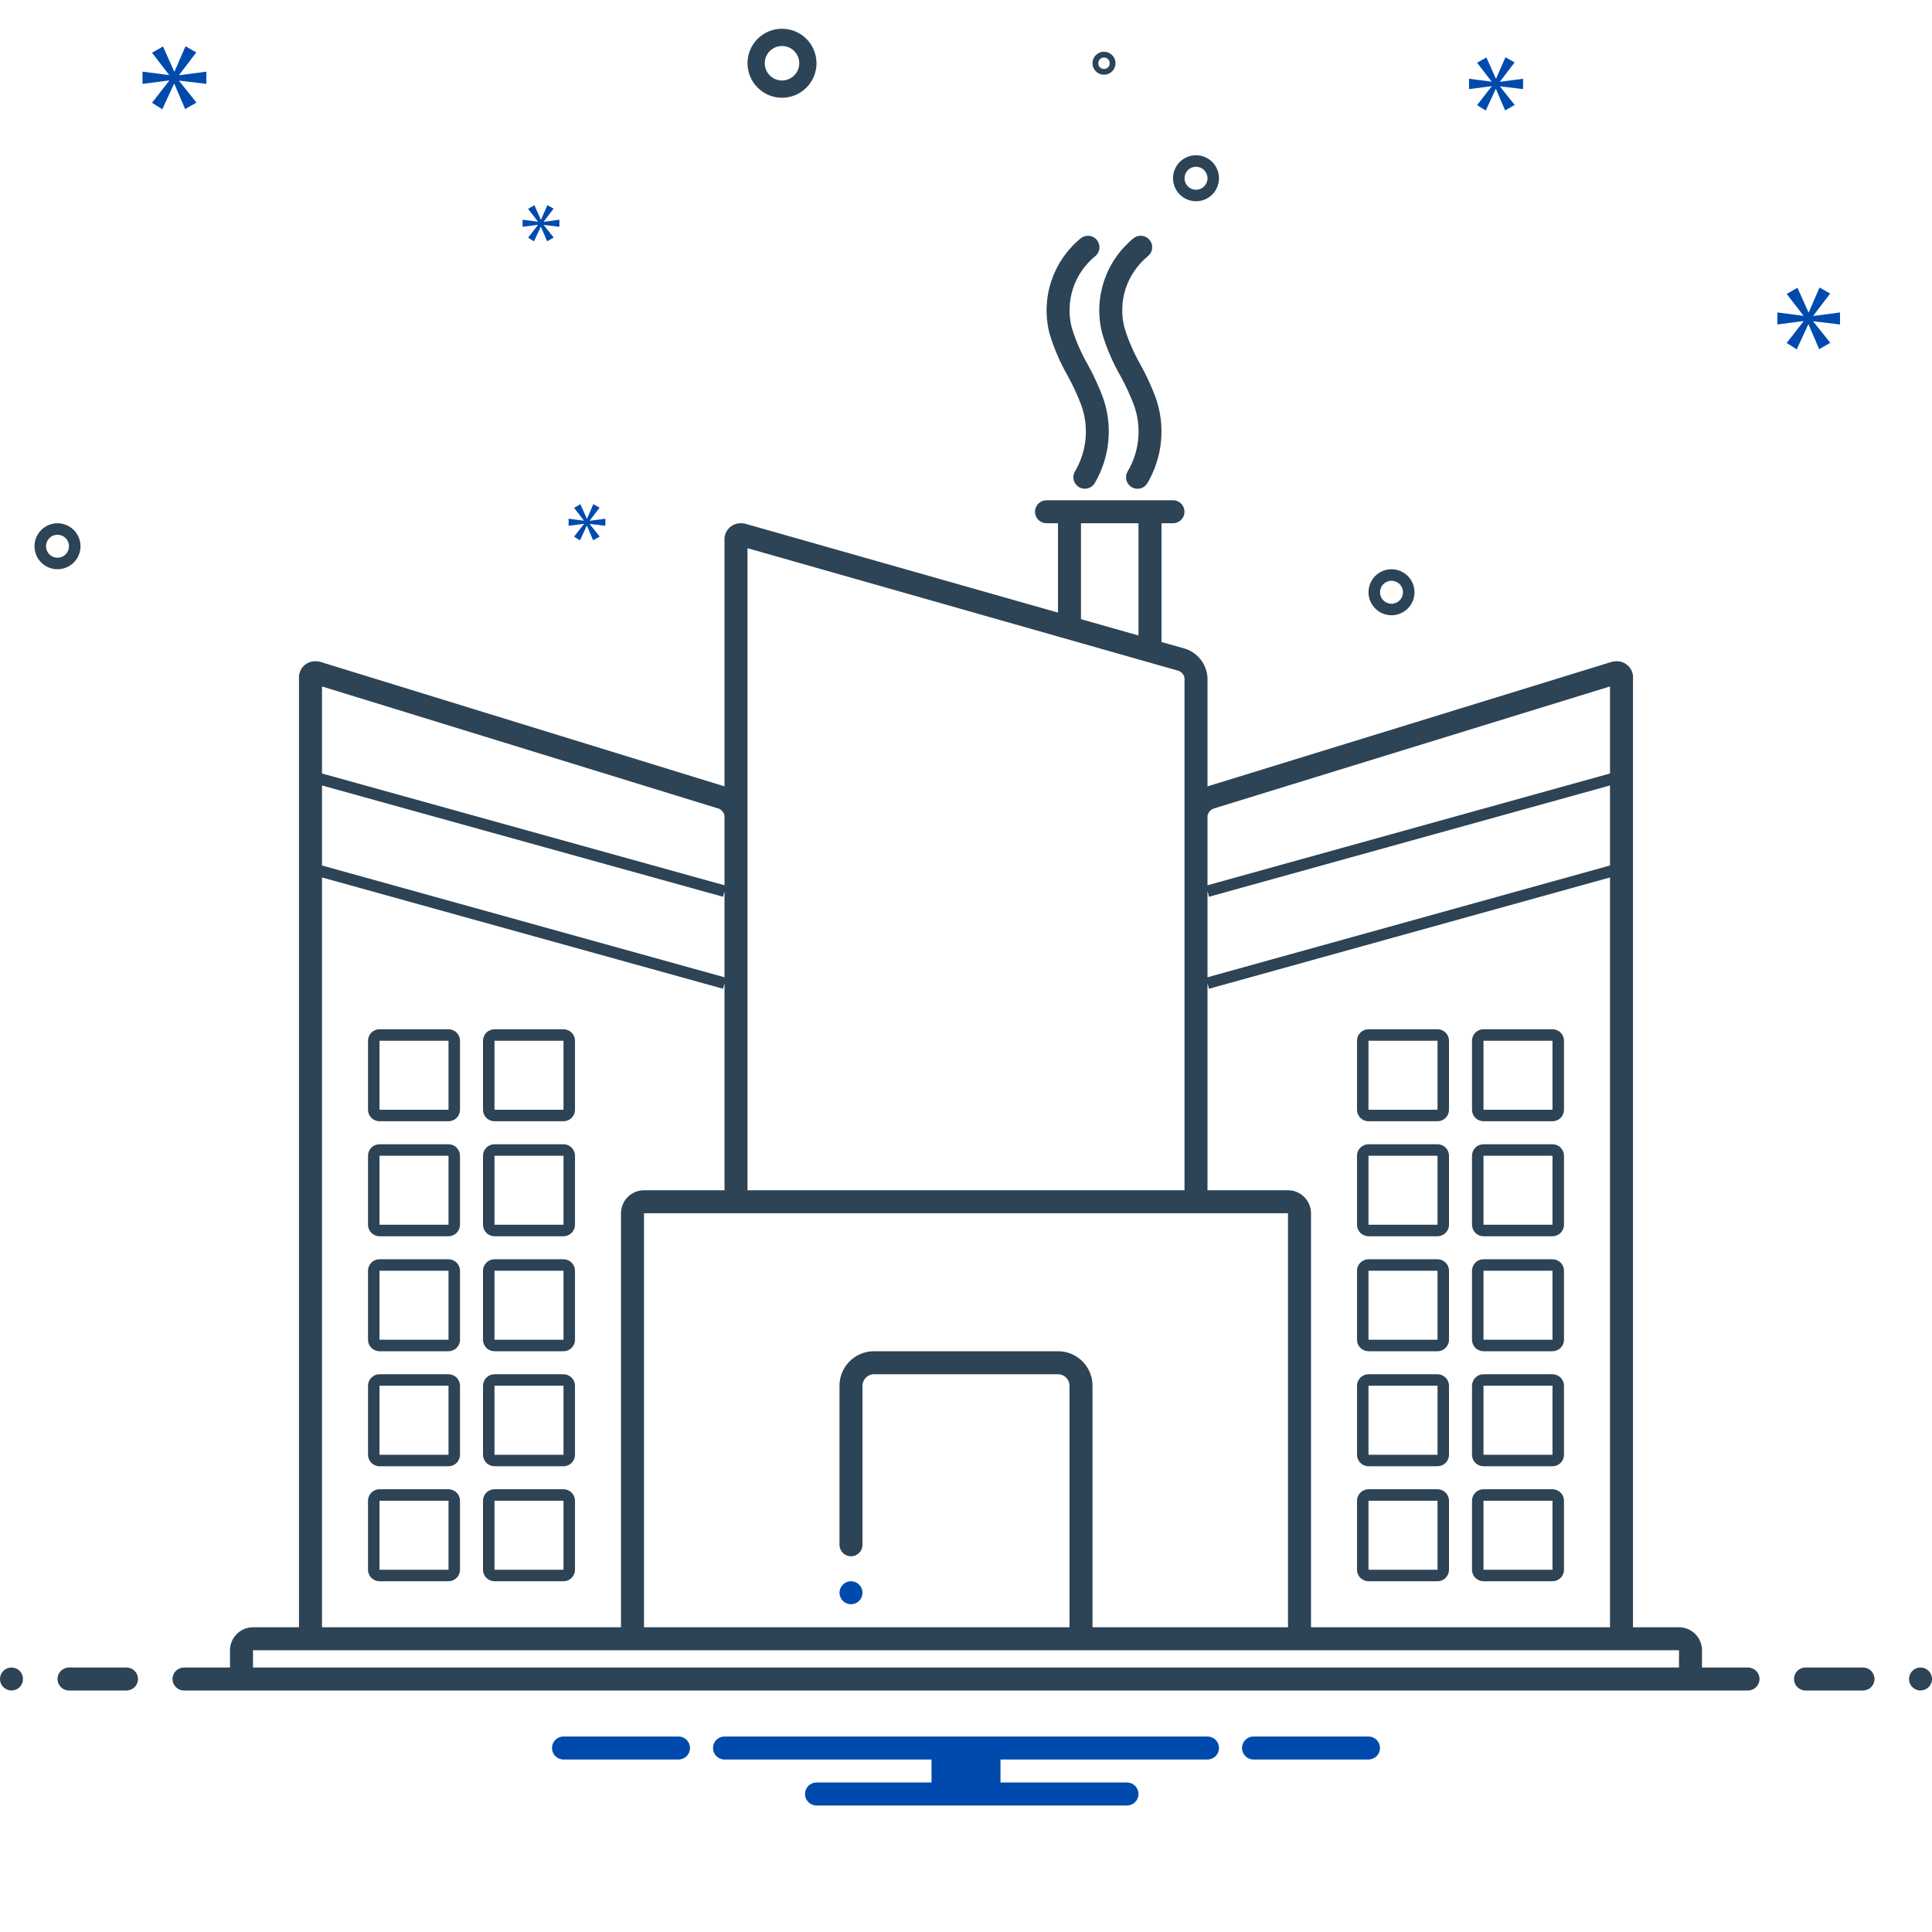 <svg xmlns="http://www.w3.org/2000/svg" xmlns:xlink="http://www.w3.org/1999/xlink" width="500" zoomAndPan="magnify" viewBox="0 0 375 375" height="500" preserveAspectRatio="xMidYMid meet" version="1.0"><rect x="-37.5" width="450" fill="#ffffff" y="-37.5" height="450" fill-opacity="1"/><rect x="-37.5" width="450" fill="#ffffff" y="-37.5" height="450" fill-opacity="1"/><rect x="-37.5" width="450" fill="#ffffff" y="-37.5" height="450" fill-opacity="1"/><path fill="#2d4356" d="M 87.055 199.777 L 73.66 199.777 C 73.363 199.777 73.082 199.836 72.809 199.949 C 72.535 200.062 72.293 200.223 72.086 200.434 C 71.875 200.641 71.715 200.883 71.602 201.156 C 71.488 201.43 71.43 201.715 71.43 202.008 L 71.43 215.402 C 71.43 215.699 71.488 215.98 71.602 216.254 C 71.715 216.527 71.875 216.77 72.086 216.977 C 72.293 217.188 72.535 217.348 72.809 217.461 C 73.082 217.574 73.363 217.633 73.66 217.633 L 87.055 217.633 C 87.348 217.633 87.633 217.574 87.906 217.461 C 88.18 217.348 88.422 217.188 88.629 216.977 C 88.84 216.77 89 216.527 89.113 216.254 C 89.227 215.98 89.285 215.699 89.285 215.402 L 89.285 202.008 C 89.285 201.715 89.227 201.43 89.113 201.156 C 89 200.883 88.84 200.641 88.629 200.434 C 88.422 200.223 88.18 200.062 87.906 199.949 C 87.633 199.836 87.348 199.777 87.055 199.777 Z M 87.055 215.402 L 73.66 215.402 L 73.66 202.008 L 87.055 202.008 Z M 109.375 199.777 L 95.98 199.777 C 95.688 199.777 95.402 199.836 95.129 199.949 C 94.855 200.062 94.613 200.223 94.406 200.434 C 94.195 200.641 94.035 200.883 93.922 201.156 C 93.809 201.43 93.75 201.715 93.75 202.008 L 93.75 215.402 C 93.75 215.699 93.809 215.98 93.922 216.254 C 94.035 216.527 94.195 216.77 94.406 216.977 C 94.613 217.188 94.855 217.348 95.129 217.461 C 95.402 217.574 95.688 217.633 95.98 217.633 L 109.375 217.633 C 109.672 217.633 109.957 217.574 110.227 217.461 C 110.5 217.348 110.742 217.188 110.953 216.977 C 111.16 216.77 111.32 216.527 111.434 216.254 C 111.551 215.98 111.605 215.699 111.605 215.402 L 111.605 202.008 C 111.605 201.715 111.551 201.43 111.434 201.156 C 111.32 200.883 111.16 200.641 110.953 200.434 C 110.742 200.223 110.5 200.062 110.227 199.949 C 109.957 199.836 109.672 199.777 109.375 199.777 Z M 109.375 215.402 L 95.98 215.402 L 95.98 202.008 L 109.375 202.008 Z M 87.055 222.098 L 73.66 222.098 C 73.363 222.098 73.082 222.156 72.809 222.27 C 72.535 222.383 72.293 222.543 72.086 222.754 C 71.875 222.965 71.715 223.203 71.602 223.477 C 71.488 223.75 71.43 224.035 71.43 224.332 L 71.43 237.723 C 71.43 238.02 71.488 238.305 71.602 238.578 C 71.715 238.848 71.875 239.09 72.086 239.301 C 72.293 239.508 72.535 239.672 72.809 239.785 C 73.082 239.898 73.363 239.953 73.66 239.957 L 87.055 239.957 C 87.348 239.953 87.633 239.898 87.906 239.785 C 88.18 239.672 88.422 239.508 88.629 239.301 C 88.84 239.09 89 238.848 89.113 238.578 C 89.227 238.305 89.285 238.02 89.285 237.723 L 89.285 224.332 C 89.285 224.035 89.227 223.75 89.113 223.477 C 89 223.203 88.84 222.965 88.629 222.754 C 88.422 222.543 88.18 222.383 87.906 222.27 C 87.633 222.156 87.348 222.098 87.055 222.098 Z M 87.055 237.723 L 73.66 237.723 L 73.66 224.332 L 87.055 224.332 Z M 109.375 222.098 L 95.98 222.098 C 95.688 222.098 95.402 222.156 95.129 222.27 C 94.855 222.383 94.613 222.543 94.406 222.754 C 94.195 222.965 94.035 223.203 93.922 223.477 C 93.809 223.75 93.75 224.035 93.75 224.332 L 93.75 237.723 C 93.75 238.02 93.809 238.305 93.922 238.578 C 94.035 238.848 94.195 239.09 94.406 239.301 C 94.613 239.508 94.855 239.672 95.129 239.785 C 95.402 239.898 95.688 239.953 95.98 239.957 L 109.375 239.957 C 109.672 239.953 109.957 239.898 110.227 239.785 C 110.5 239.672 110.742 239.508 110.953 239.301 C 111.16 239.09 111.32 238.848 111.434 238.578 C 111.551 238.305 111.605 238.02 111.605 237.723 L 111.605 224.332 C 111.605 224.035 111.551 223.75 111.434 223.477 C 111.32 223.203 111.16 222.965 110.953 222.754 C 110.742 222.543 110.5 222.383 110.227 222.27 C 109.957 222.156 109.672 222.098 109.375 222.098 Z M 109.375 237.723 L 95.98 237.723 L 95.98 224.332 L 109.375 224.332 Z M 87.055 244.418 L 73.66 244.418 C 73.363 244.422 73.082 244.477 72.809 244.59 C 72.535 244.703 72.293 244.867 72.086 245.074 C 71.875 245.285 71.715 245.527 71.602 245.797 C 71.488 246.07 71.43 246.355 71.43 246.652 L 71.43 260.043 C 71.43 260.34 71.488 260.625 71.602 260.898 C 71.715 261.172 71.875 261.41 72.086 261.621 C 72.293 261.832 72.535 261.992 72.809 262.105 C 73.082 262.219 73.363 262.277 73.66 262.277 L 87.055 262.277 C 87.348 262.277 87.633 262.219 87.906 262.105 C 88.18 261.992 88.422 261.832 88.629 261.621 C 88.84 261.41 89 261.172 89.113 260.898 C 89.227 260.625 89.285 260.34 89.285 260.043 L 89.285 246.652 C 89.285 246.355 89.227 246.07 89.113 245.797 C 89 245.527 88.84 245.285 88.629 245.074 C 88.422 244.867 88.18 244.703 87.906 244.59 C 87.633 244.477 87.348 244.422 87.055 244.418 Z M 87.055 260.043 L 73.66 260.043 L 73.66 246.652 L 87.055 246.652 Z M 109.375 244.418 L 95.98 244.418 C 95.688 244.422 95.402 244.477 95.129 244.59 C 94.855 244.703 94.613 244.867 94.406 245.074 C 94.195 245.285 94.035 245.527 93.922 245.797 C 93.809 246.07 93.75 246.355 93.75 246.652 L 93.75 260.043 C 93.75 260.34 93.809 260.625 93.922 260.898 C 94.035 261.172 94.195 261.41 94.406 261.621 C 94.613 261.832 94.855 261.992 95.129 262.105 C 95.402 262.219 95.688 262.277 95.98 262.277 L 109.375 262.277 C 109.672 262.277 109.957 262.219 110.227 262.105 C 110.5 261.992 110.742 261.832 110.953 261.621 C 111.16 261.41 111.32 261.172 111.434 260.898 C 111.551 260.625 111.605 260.34 111.605 260.043 L 111.605 246.652 C 111.605 246.355 111.551 246.07 111.434 245.797 C 111.32 245.527 111.16 245.285 110.953 245.074 C 110.742 244.867 110.5 244.703 110.227 244.59 C 109.957 244.477 109.672 244.422 109.375 244.418 Z M 109.375 260.043 L 95.98 260.043 L 95.98 246.652 L 109.375 246.652 Z M 87.055 266.742 L 73.66 266.742 C 73.363 266.742 73.082 266.801 72.809 266.914 C 72.535 267.027 72.293 267.188 72.086 267.398 C 71.875 267.605 71.715 267.848 71.602 268.121 C 71.488 268.395 71.43 268.676 71.43 268.973 L 71.43 282.367 C 71.43 282.66 71.488 282.945 71.602 283.219 C 71.715 283.492 71.875 283.734 72.086 283.941 C 72.293 284.152 72.535 284.312 72.809 284.426 C 73.082 284.539 73.363 284.598 73.66 284.598 L 87.055 284.598 C 87.348 284.598 87.633 284.539 87.906 284.426 C 88.18 284.312 88.422 284.152 88.629 283.941 C 88.84 283.734 89 283.492 89.113 283.219 C 89.227 282.945 89.285 282.66 89.285 282.367 L 89.285 268.973 C 89.285 268.676 89.227 268.395 89.113 268.121 C 89 267.848 88.84 267.605 88.629 267.398 C 88.422 267.188 88.18 267.027 87.906 266.914 C 87.633 266.801 87.348 266.742 87.055 266.742 Z M 87.055 282.367 L 73.66 282.367 L 73.66 268.973 L 87.055 268.973 Z M 109.375 266.742 L 95.98 266.742 C 95.688 266.742 95.402 266.801 95.129 266.914 C 94.855 267.027 94.613 267.188 94.406 267.398 C 94.195 267.605 94.035 267.848 93.922 268.121 C 93.809 268.395 93.75 268.676 93.75 268.973 L 93.75 282.367 C 93.75 282.66 93.809 282.945 93.922 283.219 C 94.035 283.492 94.195 283.734 94.406 283.941 C 94.613 284.152 94.855 284.312 95.129 284.426 C 95.402 284.539 95.688 284.598 95.98 284.598 L 109.375 284.598 C 109.672 284.598 109.957 284.539 110.227 284.426 C 110.5 284.312 110.742 284.152 110.953 283.941 C 111.16 283.734 111.32 283.492 111.434 283.219 C 111.551 282.945 111.605 282.66 111.605 282.367 L 111.605 268.973 C 111.605 268.676 111.551 268.395 111.434 268.121 C 111.32 267.848 111.16 267.605 110.953 267.398 C 110.742 267.188 110.5 267.027 110.227 266.914 C 109.957 266.801 109.672 266.742 109.375 266.742 Z M 109.375 282.367 L 95.98 282.367 L 95.98 268.973 L 109.375 268.973 Z M 87.055 289.062 L 73.66 289.062 C 73.363 289.062 73.082 289.121 72.809 289.234 C 72.535 289.348 72.293 289.508 72.086 289.719 C 71.875 289.926 71.715 290.168 71.602 290.441 C 71.488 290.715 71.43 291 71.43 291.293 L 71.43 304.688 C 71.43 304.984 71.488 305.27 71.602 305.539 C 71.715 305.812 71.875 306.055 72.086 306.266 C 72.293 306.473 72.535 306.633 72.809 306.746 C 73.082 306.863 73.363 306.918 73.66 306.918 L 87.055 306.918 C 87.348 306.918 87.633 306.863 87.906 306.746 C 88.18 306.633 88.422 306.473 88.629 306.266 C 88.84 306.055 89 305.812 89.113 305.539 C 89.227 305.27 89.285 304.984 89.285 304.688 L 89.285 291.293 C 89.285 291 89.227 290.715 89.113 290.441 C 89 290.168 88.84 289.926 88.629 289.719 C 88.422 289.508 88.18 289.348 87.906 289.234 C 87.633 289.121 87.348 289.062 87.055 289.062 Z M 87.055 304.688 L 73.66 304.688 L 73.66 291.293 L 87.055 291.293 Z M 109.375 289.062 L 95.98 289.062 C 95.688 289.062 95.402 289.121 95.129 289.234 C 94.855 289.348 94.613 289.508 94.406 289.719 C 94.195 289.926 94.035 290.168 93.922 290.441 C 93.809 290.715 93.75 291 93.75 291.293 L 93.75 304.688 C 93.75 304.984 93.809 305.27 93.922 305.539 C 94.035 305.812 94.195 306.055 94.406 306.266 C 94.613 306.473 94.855 306.633 95.129 306.746 C 95.402 306.863 95.688 306.918 95.98 306.918 L 109.375 306.918 C 109.672 306.918 109.957 306.863 110.227 306.746 C 110.5 306.633 110.742 306.473 110.953 306.266 C 111.16 306.055 111.32 305.812 111.434 305.539 C 111.551 305.27 111.605 304.984 111.605 304.688 L 111.605 291.293 C 111.605 291 111.551 290.715 111.434 290.441 C 111.32 290.168 111.16 289.926 110.953 289.719 C 110.742 289.508 110.5 289.348 110.227 289.234 C 109.957 289.121 109.672 289.062 109.375 289.062 Z M 109.375 304.688 L 95.98 304.688 L 95.98 291.293 L 109.375 291.293 Z M 265.625 217.633 L 279.02 217.633 C 279.312 217.633 279.598 217.574 279.871 217.461 C 280.145 217.348 280.387 217.188 280.594 216.977 C 280.805 216.77 280.965 216.527 281.078 216.254 C 281.191 215.98 281.25 215.699 281.25 215.402 L 281.25 202.008 C 281.25 201.715 281.191 201.43 281.078 201.156 C 280.965 200.883 280.805 200.641 280.594 200.434 C 280.387 200.223 280.145 200.062 279.871 199.949 C 279.598 199.836 279.312 199.777 279.02 199.777 L 265.625 199.777 C 265.328 199.777 265.043 199.836 264.773 199.949 C 264.5 200.062 264.258 200.223 264.047 200.434 C 263.84 200.641 263.68 200.883 263.566 201.156 C 263.449 201.43 263.395 201.715 263.395 202.008 L 263.395 215.402 C 263.395 215.699 263.449 215.98 263.566 216.254 C 263.68 216.527 263.84 216.77 264.047 216.977 C 264.258 217.188 264.5 217.348 264.773 217.461 C 265.043 217.574 265.328 217.633 265.625 217.633 Z M 265.625 202.008 L 279.02 202.008 L 279.02 215.402 L 265.625 215.402 Z M 287.945 217.633 L 301.34 217.633 C 301.637 217.633 301.918 217.574 302.191 217.461 C 302.465 217.348 302.707 217.188 302.914 216.977 C 303.125 216.77 303.285 216.527 303.398 216.254 C 303.512 215.98 303.57 215.699 303.57 215.402 L 303.57 202.008 C 303.57 201.715 303.512 201.43 303.398 201.156 C 303.285 200.883 303.125 200.641 302.914 200.434 C 302.707 200.223 302.465 200.062 302.191 199.949 C 301.918 199.836 301.637 199.777 301.34 199.777 L 287.945 199.777 C 287.652 199.777 287.367 199.836 287.094 199.949 C 286.82 200.062 286.578 200.223 286.371 200.434 C 286.16 200.641 286 200.883 285.887 201.156 C 285.773 201.43 285.715 201.715 285.715 202.008 L 285.715 215.402 C 285.715 215.699 285.773 215.98 285.887 216.254 C 286 216.527 286.16 216.77 286.371 216.977 C 286.578 217.188 286.82 217.348 287.094 217.461 C 287.367 217.574 287.652 217.633 287.945 217.633 Z M 287.945 202.008 L 301.34 202.008 L 301.34 215.402 L 287.945 215.402 Z M 265.625 239.957 L 279.02 239.957 C 279.312 239.953 279.598 239.898 279.871 239.785 C 280.145 239.672 280.387 239.508 280.594 239.301 C 280.805 239.09 280.965 238.848 281.078 238.578 C 281.191 238.305 281.25 238.02 281.25 237.723 L 281.25 224.332 C 281.25 224.035 281.191 223.75 281.078 223.477 C 280.965 223.203 280.805 222.965 280.594 222.754 C 280.387 222.543 280.145 222.383 279.871 222.27 C 279.598 222.156 279.312 222.098 279.02 222.098 L 265.625 222.098 C 265.328 222.098 265.043 222.156 264.773 222.27 C 264.5 222.383 264.258 222.543 264.047 222.754 C 263.84 222.965 263.68 223.203 263.566 223.477 C 263.449 223.75 263.395 224.035 263.395 224.332 L 263.395 237.723 C 263.395 238.02 263.449 238.305 263.566 238.578 C 263.68 238.848 263.84 239.09 264.047 239.301 C 264.258 239.508 264.5 239.672 264.773 239.785 C 265.043 239.898 265.328 239.953 265.625 239.957 Z M 265.625 224.332 L 279.02 224.332 L 279.02 237.723 L 265.625 237.723 Z M 287.945 239.957 L 301.34 239.957 C 301.637 239.953 301.918 239.898 302.191 239.785 C 302.465 239.672 302.707 239.508 302.914 239.301 C 303.125 239.09 303.285 238.848 303.398 238.578 C 303.512 238.305 303.57 238.02 303.57 237.723 L 303.57 224.332 C 303.57 224.035 303.512 223.75 303.398 223.477 C 303.285 223.203 303.125 222.965 302.914 222.754 C 302.707 222.543 302.465 222.383 302.191 222.27 C 301.918 222.156 301.637 222.098 301.34 222.098 L 287.945 222.098 C 287.652 222.098 287.367 222.156 287.094 222.27 C 286.82 222.383 286.578 222.543 286.371 222.754 C 286.16 222.965 286 223.203 285.887 223.477 C 285.773 223.75 285.715 224.035 285.715 224.332 L 285.715 237.723 C 285.715 238.02 285.773 238.305 285.887 238.578 C 286 238.848 286.16 239.09 286.371 239.301 C 286.578 239.508 286.82 239.672 287.094 239.785 C 287.367 239.898 287.652 239.953 287.945 239.957 Z M 287.945 224.332 L 301.34 224.332 L 301.34 237.723 L 287.945 237.723 Z M 265.625 262.277 L 279.02 262.277 C 279.312 262.277 279.598 262.219 279.871 262.105 C 280.145 261.992 280.387 261.832 280.594 261.621 C 280.805 261.41 280.965 261.172 281.078 260.898 C 281.191 260.625 281.25 260.34 281.25 260.043 L 281.25 246.652 C 281.25 246.355 281.191 246.07 281.078 245.797 C 280.965 245.527 280.805 245.285 280.594 245.074 C 280.387 244.867 280.145 244.703 279.871 244.59 C 279.598 244.477 279.312 244.422 279.02 244.418 L 265.625 244.418 C 265.328 244.422 265.043 244.477 264.773 244.59 C 264.5 244.703 264.258 244.867 264.047 245.074 C 263.84 245.285 263.68 245.527 263.566 245.797 C 263.449 246.07 263.395 246.355 263.395 246.652 L 263.395 260.043 C 263.395 260.34 263.449 260.625 263.566 260.898 C 263.68 261.172 263.84 261.41 264.047 261.621 C 264.258 261.832 264.5 261.992 264.773 262.105 C 265.043 262.219 265.328 262.277 265.625 262.277 Z M 265.625 246.652 L 279.02 246.652 L 279.02 260.043 L 265.625 260.043 Z M 287.945 262.277 L 301.34 262.277 C 301.637 262.277 301.918 262.219 302.191 262.105 C 302.465 261.992 302.707 261.832 302.914 261.621 C 303.125 261.41 303.285 261.172 303.398 260.898 C 303.512 260.625 303.57 260.34 303.57 260.043 L 303.57 246.652 C 303.57 246.355 303.512 246.07 303.398 245.797 C 303.285 245.527 303.125 245.285 302.914 245.074 C 302.707 244.867 302.465 244.703 302.191 244.59 C 301.918 244.477 301.637 244.422 301.34 244.418 L 287.945 244.418 C 287.652 244.422 287.367 244.477 287.094 244.59 C 286.82 244.703 286.578 244.867 286.371 245.074 C 286.16 245.285 286 245.527 285.887 245.797 C 285.773 246.07 285.715 246.355 285.715 246.652 L 285.715 260.043 C 285.715 260.34 285.773 260.625 285.887 260.898 C 286 261.172 286.16 261.41 286.371 261.621 C 286.578 261.832 286.82 261.992 287.094 262.105 C 287.367 262.219 287.652 262.277 287.945 262.277 Z M 287.945 246.652 L 301.34 246.652 L 301.34 260.043 L 287.945 260.043 Z M 265.625 284.598 L 279.02 284.598 C 279.312 284.598 279.598 284.539 279.871 284.426 C 280.145 284.312 280.387 284.152 280.594 283.941 C 280.805 283.734 280.965 283.492 281.078 283.219 C 281.191 282.945 281.25 282.66 281.25 282.367 L 281.25 268.973 C 281.25 268.676 281.191 268.395 281.078 268.121 C 280.965 267.848 280.805 267.605 280.594 267.398 C 280.387 267.188 280.145 267.027 279.871 266.914 C 279.598 266.801 279.312 266.742 279.02 266.742 L 265.625 266.742 C 265.328 266.742 265.043 266.801 264.773 266.914 C 264.5 267.027 264.258 267.188 264.047 267.398 C 263.84 267.605 263.68 267.848 263.566 268.121 C 263.449 268.395 263.395 268.676 263.395 268.973 L 263.395 282.367 C 263.395 282.66 263.449 282.945 263.566 283.219 C 263.68 283.492 263.84 283.734 264.047 283.941 C 264.258 284.152 264.5 284.312 264.773 284.426 C 265.043 284.539 265.328 284.598 265.625 284.598 Z M 265.625 268.973 L 279.02 268.973 L 279.02 282.367 L 265.625 282.367 Z M 287.945 284.598 L 301.34 284.598 C 301.637 284.598 301.918 284.539 302.191 284.426 C 302.465 284.312 302.707 284.152 302.914 283.941 C 303.125 283.734 303.285 283.492 303.398 283.219 C 303.512 282.945 303.57 282.66 303.57 282.367 L 303.57 268.973 C 303.57 268.676 303.512 268.395 303.398 268.121 C 303.285 267.848 303.125 267.605 302.914 267.398 C 302.707 267.188 302.465 267.027 302.191 266.914 C 301.918 266.801 301.637 266.742 301.34 266.742 L 287.945 266.742 C 287.652 266.742 287.367 266.801 287.094 266.914 C 286.82 267.027 286.578 267.188 286.371 267.398 C 286.16 267.605 286 267.848 285.887 268.121 C 285.773 268.395 285.715 268.676 285.715 268.973 L 285.715 282.367 C 285.715 282.66 285.773 282.945 285.887 283.219 C 286 283.492 286.16 283.734 286.371 283.941 C 286.578 284.152 286.82 284.312 287.094 284.426 C 287.367 284.539 287.652 284.598 287.945 284.598 Z M 287.945 268.973 L 301.34 268.973 L 301.34 282.367 L 287.945 282.367 Z M 265.625 306.918 L 279.02 306.918 C 279.312 306.918 279.598 306.863 279.871 306.746 C 280.145 306.633 280.387 306.473 280.594 306.266 C 280.805 306.055 280.965 305.812 281.078 305.539 C 281.191 305.27 281.25 304.984 281.25 304.688 L 281.25 291.293 C 281.25 291 281.191 290.715 281.078 290.441 C 280.965 290.168 280.805 289.926 280.594 289.719 C 280.387 289.508 280.145 289.348 279.871 289.234 C 279.598 289.121 279.312 289.062 279.02 289.062 L 265.625 289.062 C 265.328 289.062 265.043 289.121 264.773 289.234 C 264.5 289.348 264.258 289.508 264.047 289.719 C 263.84 289.926 263.68 290.168 263.566 290.441 C 263.449 290.715 263.395 291 263.395 291.293 L 263.395 304.688 C 263.395 304.984 263.449 305.27 263.566 305.539 C 263.68 305.812 263.84 306.055 264.047 306.266 C 264.258 306.473 264.5 306.633 264.773 306.746 C 265.043 306.863 265.328 306.918 265.625 306.918 Z M 265.625 291.293 L 279.02 291.293 L 279.02 304.688 L 265.625 304.688 Z M 287.945 306.918 L 301.34 306.918 C 301.637 306.918 301.918 306.863 302.191 306.746 C 302.465 306.633 302.707 306.473 302.914 306.266 C 303.125 306.055 303.285 305.812 303.398 305.539 C 303.512 305.27 303.57 304.984 303.57 304.688 L 303.57 291.293 C 303.57 291 303.512 290.715 303.398 290.441 C 303.285 290.168 303.125 289.926 302.914 289.719 C 302.707 289.508 302.465 289.348 302.191 289.234 C 301.918 289.121 301.637 289.062 301.34 289.062 L 287.945 289.062 C 287.652 289.062 287.367 289.121 287.094 289.234 C 286.82 289.348 286.578 289.508 286.371 289.719 C 286.16 289.926 286 290.168 285.887 290.441 C 285.773 290.715 285.715 291 285.715 291.293 L 285.715 304.688 C 285.715 304.984 285.773 305.27 285.887 305.539 C 286 305.812 286.16 306.055 286.371 306.266 C 286.578 306.473 286.82 306.633 287.094 306.746 C 287.367 306.863 287.652 306.918 287.945 306.918 Z M 287.945 291.293 L 301.34 291.293 L 301.34 304.688 L 287.945 304.688 Z M 213.918 64.664 C 214.766 67.52 215.926 70.242 217.402 72.828 C 218.414 74.648 219.289 76.527 220.035 78.473 C 220.434 79.531 220.707 80.621 220.859 81.742 C 221.012 82.863 221.039 83.988 220.938 85.113 C 220.836 86.242 220.613 87.344 220.266 88.418 C 219.918 89.496 219.457 90.52 218.879 91.492 C 218.727 91.746 218.629 92.02 218.586 92.312 C 218.543 92.609 218.559 92.898 218.629 93.184 C 218.703 93.473 218.828 93.734 219.004 93.973 C 219.184 94.211 219.398 94.406 219.652 94.559 C 219.906 94.707 220.184 94.805 220.477 94.848 C 220.77 94.891 221.059 94.875 221.348 94.801 C 221.633 94.727 221.895 94.602 222.133 94.426 C 222.371 94.246 222.562 94.031 222.715 93.773 C 223.453 92.516 224.047 91.195 224.492 89.805 C 224.941 88.418 225.23 86.996 225.359 85.543 C 225.492 84.094 225.465 82.645 225.277 81.195 C 225.086 79.75 224.742 78.344 224.242 76.973 C 223.426 74.832 222.465 72.762 221.359 70.758 C 220.043 68.469 219.004 66.062 218.238 63.535 C 217.922 62.289 217.785 61.02 217.832 59.734 C 217.879 58.445 218.105 57.191 218.508 55.969 C 218.91 54.746 219.48 53.605 220.211 52.547 C 220.938 51.484 221.805 50.547 222.801 49.734 C 223.031 49.551 223.219 49.328 223.363 49.07 C 223.508 48.809 223.594 48.531 223.629 48.238 C 223.66 47.945 223.637 47.652 223.555 47.371 C 223.473 47.086 223.336 46.828 223.152 46.594 C 222.969 46.363 222.746 46.176 222.484 46.035 C 222.227 45.891 221.949 45.805 221.656 45.77 C 221.359 45.738 221.07 45.762 220.785 45.844 C 220.504 45.93 220.246 46.062 220.012 46.246 C 219.352 46.785 218.73 47.371 218.148 48 C 217.57 48.629 217.039 49.293 216.555 50 C 216.07 50.703 215.637 51.438 215.254 52.203 C 214.875 52.969 214.551 53.758 214.281 54.566 C 214.016 55.379 213.805 56.207 213.652 57.047 C 213.5 57.887 213.41 58.738 213.379 59.59 C 213.348 60.445 213.379 61.297 213.469 62.148 C 213.559 62.996 213.711 63.836 213.918 64.664 Z M 213.918 64.664 " fill-opacity="1" fill-rule="nonzero"/><path fill="#2d4356" d="M 207.176 72.828 C 208.184 74.648 209.062 76.527 209.809 78.473 C 210.207 79.531 210.48 80.621 210.633 81.742 C 210.785 82.863 210.809 83.988 210.711 85.113 C 210.609 86.242 210.387 87.344 210.039 88.418 C 209.691 89.496 209.227 90.52 208.652 91.492 C 208.5 91.746 208.402 92.02 208.359 92.312 C 208.316 92.605 208.332 92.895 208.406 93.184 C 208.477 93.469 208.602 93.73 208.781 93.969 C 208.957 94.207 209.172 94.402 209.426 94.551 C 209.684 94.703 209.957 94.801 210.25 94.844 C 210.543 94.887 210.832 94.871 211.117 94.797 C 211.406 94.723 211.668 94.598 211.906 94.422 C 212.141 94.246 212.336 94.027 212.488 93.773 C 213.227 92.516 213.82 91.195 214.266 89.805 C 214.711 88.418 215 86.996 215.133 85.543 C 215.266 84.094 215.238 82.645 215.047 81.195 C 214.859 79.75 214.516 78.344 214.012 76.973 C 213.199 74.832 212.238 72.762 211.133 70.758 C 209.816 68.469 208.777 66.062 208.012 63.535 C 207.695 62.289 207.559 61.02 207.605 59.734 C 207.652 58.445 207.875 57.191 208.281 55.969 C 208.684 54.746 209.25 53.605 209.98 52.547 C 210.711 51.484 211.574 50.547 212.574 49.734 C 212.805 49.551 212.988 49.328 213.133 49.066 C 213.273 48.809 213.363 48.531 213.395 48.238 C 213.426 47.945 213.402 47.656 213.32 47.371 C 213.238 47.09 213.105 46.832 212.918 46.602 C 212.734 46.367 212.512 46.184 212.254 46.039 C 211.996 45.895 211.719 45.809 211.426 45.773 C 211.133 45.742 210.844 45.766 210.559 45.848 C 210.273 45.93 210.016 46.062 209.785 46.246 C 209.121 46.785 208.5 47.371 207.922 48 C 207.344 48.629 206.812 49.293 206.324 50 C 205.84 50.703 205.41 51.438 205.027 52.203 C 204.648 52.969 204.324 53.758 204.055 54.566 C 203.785 55.379 203.574 56.207 203.426 57.047 C 203.273 57.887 203.184 58.738 203.152 59.59 C 203.121 60.445 203.152 61.297 203.242 62.148 C 203.332 62.996 203.48 63.836 203.691 64.664 C 204.539 67.52 205.699 70.242 207.176 72.828 Z M 270.09 119.418 C 270.383 119.418 270.672 119.391 270.961 119.332 C 271.246 119.277 271.527 119.191 271.797 119.078 C 272.07 118.969 272.324 118.832 272.57 118.668 C 272.812 118.504 273.039 118.32 273.246 118.113 C 273.453 117.906 273.637 117.68 273.801 117.438 C 273.965 117.191 274.102 116.934 274.215 116.664 C 274.324 116.395 274.41 116.113 274.469 115.828 C 274.523 115.539 274.555 115.25 274.555 114.957 C 274.555 114.664 274.523 114.371 274.469 114.086 C 274.41 113.797 274.324 113.52 274.215 113.246 C 274.102 112.977 273.965 112.719 273.801 112.477 C 273.637 112.23 273.453 112.008 273.246 111.797 C 273.039 111.59 272.812 111.406 272.57 111.242 C 272.324 111.082 272.07 110.941 271.797 110.832 C 271.527 110.719 271.246 110.633 270.961 110.578 C 270.672 110.52 270.383 110.492 270.09 110.492 C 269.797 110.492 269.504 110.52 269.219 110.578 C 268.93 110.633 268.652 110.719 268.379 110.832 C 268.109 110.941 267.852 111.082 267.609 111.242 C 267.367 111.406 267.141 111.59 266.934 111.797 C 266.727 112.008 266.539 112.23 266.379 112.477 C 266.215 112.719 266.078 112.977 265.965 113.246 C 265.852 113.52 265.77 113.797 265.711 114.086 C 265.652 114.371 265.625 114.664 265.625 114.957 C 265.625 115.25 265.652 115.539 265.711 115.824 C 265.77 116.113 265.855 116.391 265.965 116.664 C 266.078 116.934 266.215 117.191 266.379 117.434 C 266.543 117.68 266.727 117.902 266.934 118.109 C 267.141 118.316 267.367 118.504 267.609 118.664 C 267.855 118.828 268.109 118.965 268.383 119.078 C 268.652 119.191 268.93 119.277 269.219 119.332 C 269.508 119.391 269.797 119.418 270.09 119.418 Z M 270.09 112.723 C 270.387 112.723 270.672 112.781 270.945 112.895 C 271.219 113.008 271.457 113.168 271.668 113.379 C 271.875 113.586 272.039 113.828 272.152 114.102 C 272.266 114.375 272.32 114.66 272.32 114.957 C 272.32 115.25 272.266 115.535 272.152 115.809 C 272.039 116.082 271.875 116.324 271.668 116.535 C 271.457 116.742 271.219 116.902 270.945 117.016 C 270.672 117.129 270.387 117.188 270.09 117.188 C 269.793 117.188 269.508 117.129 269.234 117.016 C 268.961 116.902 268.719 116.742 268.512 116.535 C 268.301 116.324 268.141 116.082 268.027 115.809 C 267.914 115.535 267.855 115.25 267.855 114.957 C 267.855 114.66 267.914 114.375 268.027 114.102 C 268.141 113.828 268.301 113.586 268.512 113.379 C 268.723 113.168 268.961 113.008 269.234 112.895 C 269.508 112.781 269.793 112.723 270.09 112.723 Z M 151.785 18.973 C 152.227 18.973 152.66 18.93 153.094 18.844 C 153.523 18.758 153.941 18.633 154.348 18.465 C 154.754 18.297 155.141 18.09 155.508 17.844 C 155.871 17.602 156.211 17.324 156.52 17.012 C 156.832 16.699 157.109 16.363 157.355 15.996 C 157.598 15.633 157.805 15.246 157.973 14.84 C 158.141 14.434 158.27 14.016 158.352 13.582 C 158.438 13.152 158.48 12.715 158.48 12.277 C 158.48 11.836 158.438 11.402 158.352 10.969 C 158.27 10.539 158.141 10.121 157.973 9.715 C 157.805 9.309 157.598 8.922 157.355 8.555 C 157.109 8.191 156.832 7.852 156.52 7.543 C 156.211 7.23 155.871 6.953 155.508 6.707 C 155.141 6.465 154.754 6.258 154.348 6.09 C 153.941 5.922 153.523 5.793 153.094 5.711 C 152.66 5.625 152.227 5.582 151.785 5.582 C 151.348 5.582 150.91 5.625 150.48 5.711 C 150.047 5.793 149.629 5.922 149.223 6.09 C 148.816 6.258 148.43 6.465 148.066 6.707 C 147.699 6.953 147.363 7.23 147.051 7.543 C 146.738 7.852 146.461 8.191 146.219 8.555 C 145.973 8.922 145.766 9.309 145.598 9.715 C 145.43 10.121 145.305 10.539 145.219 10.969 C 145.133 11.402 145.09 11.836 145.09 12.277 C 145.09 12.715 145.133 13.152 145.219 13.582 C 145.305 14.016 145.434 14.434 145.602 14.84 C 145.77 15.246 145.977 15.629 146.219 15.996 C 146.465 16.359 146.742 16.699 147.055 17.008 C 147.363 17.32 147.703 17.598 148.066 17.844 C 148.434 18.086 148.816 18.293 149.223 18.461 C 149.629 18.629 150.047 18.758 150.48 18.844 C 150.91 18.93 151.348 18.973 151.785 18.973 Z M 151.785 8.93 C 152.23 8.93 152.656 9.012 153.066 9.184 C 153.477 9.352 153.84 9.594 154.152 9.91 C 154.469 10.223 154.711 10.586 154.879 10.996 C 155.051 11.406 155.133 11.832 155.133 12.277 C 155.133 12.723 155.051 13.148 154.879 13.559 C 154.711 13.969 154.469 14.332 154.152 14.645 C 153.84 14.957 153.477 15.199 153.066 15.371 C 152.656 15.539 152.23 15.625 151.785 15.625 C 151.34 15.625 150.914 15.539 150.504 15.371 C 150.094 15.199 149.73 14.957 149.418 14.645 C 149.105 14.332 148.863 13.969 148.691 13.559 C 148.523 13.148 148.438 12.723 148.438 12.277 C 148.438 11.832 148.523 11.406 148.691 10.996 C 148.863 10.586 149.105 10.223 149.418 9.91 C 149.734 9.598 150.094 9.355 150.504 9.184 C 150.914 9.016 151.344 8.93 151.785 8.93 Z M 214.285 14.508 C 214.582 14.508 214.867 14.453 215.141 14.34 C 215.414 14.227 215.656 14.062 215.863 13.855 C 216.074 13.645 216.234 13.406 216.348 13.133 C 216.461 12.859 216.52 12.574 216.52 12.277 C 216.52 11.98 216.461 11.695 216.348 11.422 C 216.234 11.148 216.074 10.906 215.863 10.699 C 215.656 10.488 215.414 10.328 215.141 10.215 C 214.867 10.102 214.582 10.043 214.285 10.043 C 213.988 10.043 213.703 10.102 213.43 10.215 C 213.156 10.328 212.918 10.488 212.707 10.699 C 212.496 10.906 212.336 11.148 212.223 11.422 C 212.109 11.695 212.055 11.98 212.055 12.277 C 212.055 12.574 212.109 12.855 212.223 13.129 C 212.336 13.402 212.5 13.645 212.707 13.855 C 212.918 14.062 213.16 14.227 213.434 14.34 C 213.707 14.453 213.988 14.508 214.285 14.508 Z M 214.285 11.16 C 214.434 11.16 214.574 11.188 214.711 11.246 C 214.848 11.301 214.969 11.383 215.074 11.488 C 215.18 11.594 215.262 11.715 215.316 11.852 C 215.375 11.988 215.402 12.129 215.402 12.277 C 215.402 12.426 215.375 12.566 215.316 12.703 C 215.262 12.84 215.18 12.961 215.074 13.066 C 214.969 13.172 214.848 13.25 214.711 13.309 C 214.574 13.363 214.434 13.395 214.285 13.395 C 214.137 13.395 213.996 13.363 213.859 13.309 C 213.723 13.25 213.602 13.172 213.496 13.066 C 213.391 12.961 213.312 12.84 213.254 12.703 C 213.199 12.566 213.168 12.426 213.168 12.277 C 213.168 12.129 213.199 11.988 213.254 11.852 C 213.312 11.715 213.391 11.594 213.496 11.488 C 213.602 11.383 213.723 11.301 213.859 11.246 C 213.996 11.188 214.137 11.16 214.285 11.16 Z M 232.145 39.062 C 232.438 39.062 232.727 39.035 233.016 38.977 C 233.301 38.918 233.582 38.836 233.852 38.723 C 234.121 38.609 234.379 38.473 234.625 38.309 C 234.867 38.148 235.094 37.961 235.301 37.754 C 235.508 37.547 235.691 37.32 235.855 37.078 C 236.016 36.836 236.156 36.578 236.266 36.305 C 236.379 36.035 236.465 35.758 236.52 35.469 C 236.578 35.184 236.605 34.891 236.605 34.598 C 236.605 34.305 236.578 34.016 236.52 33.727 C 236.465 33.441 236.379 33.16 236.266 32.891 C 236.156 32.617 236.016 32.363 235.855 32.117 C 235.691 31.875 235.508 31.648 235.301 31.441 C 235.094 31.234 234.867 31.051 234.621 30.887 C 234.379 30.723 234.121 30.586 233.852 30.473 C 233.582 30.363 233.301 30.277 233.016 30.219 C 232.727 30.164 232.438 30.133 232.145 30.133 C 231.852 30.133 231.559 30.164 231.273 30.219 C 230.984 30.277 230.707 30.363 230.434 30.473 C 230.164 30.586 229.906 30.723 229.664 30.887 C 229.418 31.051 229.195 31.234 228.984 31.441 C 228.777 31.648 228.594 31.875 228.43 32.117 C 228.27 32.363 228.129 32.617 228.02 32.891 C 227.906 33.16 227.82 33.441 227.766 33.727 C 227.707 34.016 227.68 34.305 227.68 34.598 C 227.68 34.891 227.707 35.18 227.766 35.469 C 227.824 35.758 227.906 36.035 228.02 36.305 C 228.133 36.578 228.27 36.832 228.434 37.078 C 228.594 37.32 228.781 37.547 228.988 37.754 C 229.195 37.961 229.422 38.145 229.664 38.309 C 229.906 38.473 230.164 38.609 230.434 38.723 C 230.707 38.832 230.984 38.918 231.273 38.977 C 231.559 39.035 231.852 39.062 232.145 39.062 Z M 232.145 32.367 C 232.438 32.367 232.723 32.422 232.996 32.535 C 233.27 32.648 233.512 32.809 233.723 33.02 C 233.93 33.23 234.09 33.469 234.203 33.742 C 234.316 34.016 234.375 34.301 234.375 34.598 C 234.375 34.895 234.316 35.18 234.203 35.453 C 234.09 35.727 233.93 35.969 233.723 36.176 C 233.512 36.387 233.27 36.547 232.996 36.66 C 232.723 36.773 232.438 36.832 232.145 36.832 C 231.848 36.832 231.562 36.773 231.289 36.66 C 231.016 36.547 230.773 36.387 230.566 36.176 C 230.355 35.969 230.195 35.727 230.082 35.453 C 229.969 35.18 229.91 34.895 229.91 34.598 C 229.91 34.301 229.969 34.02 230.082 33.746 C 230.195 33.473 230.355 33.23 230.566 33.02 C 230.773 32.812 231.016 32.648 231.289 32.535 C 231.562 32.422 231.848 32.367 232.145 32.367 Z M 15.625 106.027 C 15.625 105.734 15.598 105.441 15.539 105.156 C 15.48 104.867 15.398 104.59 15.285 104.32 C 15.172 104.047 15.035 103.789 14.871 103.547 C 14.711 103.305 14.523 103.078 14.316 102.871 C 14.109 102.664 13.883 102.477 13.641 102.316 C 13.398 102.152 13.141 102.016 12.867 101.902 C 12.598 101.789 12.32 101.707 12.031 101.648 C 11.746 101.59 11.453 101.562 11.16 101.562 C 10.867 101.562 10.578 101.59 10.289 101.648 C 10.004 101.707 9.723 101.789 9.453 101.902 C 9.18 102.016 8.926 102.152 8.68 102.316 C 8.438 102.477 8.211 102.664 8.004 102.871 C 7.797 103.078 7.613 103.305 7.449 103.547 C 7.285 103.789 7.148 104.047 7.035 104.316 C 6.926 104.59 6.84 104.867 6.781 105.156 C 6.727 105.441 6.695 105.734 6.695 106.027 C 6.695 106.32 6.727 106.609 6.781 106.898 C 6.84 107.184 6.926 107.465 7.035 107.734 C 7.148 108.008 7.285 108.262 7.449 108.508 C 7.613 108.75 7.797 108.977 8.004 109.184 C 8.211 109.391 8.438 109.574 8.68 109.738 C 8.926 109.902 9.18 110.039 9.453 110.152 C 9.723 110.262 10.004 110.348 10.289 110.406 C 10.578 110.461 10.867 110.492 11.16 110.492 C 11.453 110.492 11.742 110.461 12.031 110.406 C 12.32 110.348 12.598 110.262 12.867 110.148 C 13.141 110.039 13.395 109.898 13.641 109.738 C 13.883 109.574 14.109 109.391 14.316 109.184 C 14.523 108.977 14.707 108.75 14.871 108.504 C 15.035 108.262 15.172 108.004 15.285 107.734 C 15.395 107.465 15.48 107.184 15.539 106.898 C 15.598 106.609 15.625 106.32 15.625 106.027 Z M 8.93 106.027 C 8.93 105.73 8.984 105.445 9.098 105.172 C 9.211 104.898 9.375 104.656 9.582 104.449 C 9.793 104.238 10.031 104.078 10.305 103.965 C 10.578 103.852 10.863 103.793 11.16 103.793 C 11.457 103.793 11.742 103.852 12.016 103.965 C 12.289 104.078 12.531 104.238 12.738 104.449 C 12.949 104.656 13.109 104.898 13.223 105.172 C 13.336 105.445 13.395 105.73 13.395 106.027 C 13.395 106.324 13.336 106.609 13.223 106.883 C 13.109 107.156 12.949 107.395 12.738 107.605 C 12.531 107.812 12.289 107.977 12.016 108.09 C 11.742 108.203 11.457 108.258 11.16 108.258 C 10.863 108.258 10.582 108.203 10.309 108.09 C 10.035 107.977 9.793 107.812 9.582 107.605 C 9.375 107.395 9.211 107.152 9.098 106.879 C 8.984 106.605 8.93 106.324 8.93 106.027 Z M 8.93 106.027 " fill-opacity="1" fill-rule="nonzero"/><path fill="#2d4356" d="M 339.285 323.66 L 330.355 323.66 L 330.355 320.312 C 330.355 320.02 330.328 319.73 330.27 319.441 C 330.211 319.156 330.125 318.875 330.016 318.605 C 329.902 318.336 329.766 318.078 329.602 317.836 C 329.438 317.594 329.254 317.367 329.047 317.16 C 328.84 316.953 328.613 316.766 328.371 316.605 C 328.125 316.441 327.871 316.305 327.598 316.191 C 327.328 316.078 327.051 315.992 326.762 315.938 C 326.477 315.879 326.188 315.848 325.895 315.848 L 316.965 315.848 L 316.965 131.719 C 316.98 131.5 316.977 131.285 316.949 131.07 C 316.918 130.852 316.867 130.641 316.797 130.438 C 316.723 130.23 316.633 130.035 316.52 129.852 C 316.406 129.664 316.273 129.492 316.125 129.332 C 315.977 129.176 315.812 129.031 315.633 128.906 C 315.453 128.785 315.266 128.68 315.062 128.594 C 314.863 128.508 314.656 128.445 314.441 128.406 C 314.227 128.363 314.012 128.344 313.793 128.348 C 313.398 128.344 313.012 128.402 312.633 128.527 L 234.375 152.633 L 234.375 131.586 C 234.344 130.949 234.219 130.332 234 129.734 C 233.781 129.137 233.477 128.582 233.09 128.078 C 232.703 127.57 232.25 127.133 231.73 126.766 C 231.211 126.398 230.648 126.113 230.043 125.914 L 225.445 124.621 L 225.445 101.562 L 227.68 101.562 C 227.973 101.562 228.258 101.504 228.531 101.391 C 228.805 101.277 229.047 101.117 229.258 100.91 C 229.465 100.699 229.629 100.457 229.742 100.184 C 229.855 99.91 229.91 99.625 229.91 99.332 C 229.91 99.035 229.855 98.75 229.742 98.477 C 229.629 98.203 229.465 97.961 229.258 97.754 C 229.047 97.543 228.805 97.383 228.531 97.27 C 228.258 97.156 227.973 97.098 227.68 97.098 L 203.125 97.098 C 202.828 97.098 202.543 97.156 202.27 97.27 C 201.996 97.383 201.758 97.543 201.547 97.754 C 201.336 97.961 201.176 98.203 201.062 98.477 C 200.949 98.75 200.895 99.035 200.895 99.332 C 200.895 99.625 200.949 99.91 201.062 100.184 C 201.176 100.457 201.336 100.699 201.547 100.91 C 201.758 101.117 201.996 101.277 202.27 101.391 C 202.543 101.504 202.828 101.562 203.125 101.562 L 205.355 101.562 L 205.355 118.906 L 144.957 101.742 C 144.578 101.617 144.191 101.559 143.793 101.562 C 143.578 101.559 143.359 101.578 143.148 101.621 C 142.934 101.66 142.727 101.723 142.527 101.809 C 142.324 101.895 142.137 101.996 141.957 102.121 C 141.777 102.246 141.613 102.387 141.465 102.547 C 141.316 102.707 141.184 102.879 141.07 103.062 C 140.957 103.25 140.863 103.445 140.793 103.652 C 140.719 103.855 140.672 104.066 140.641 104.285 C 140.613 104.5 140.609 104.715 140.625 104.934 L 140.625 152.633 L 62.367 128.527 C 61.988 128.402 61.602 128.344 61.207 128.348 C 60.988 128.344 60.773 128.363 60.559 128.406 C 60.344 128.445 60.137 128.508 59.938 128.594 C 59.734 128.68 59.547 128.785 59.367 128.906 C 59.188 129.031 59.023 129.176 58.875 129.332 C 58.727 129.492 58.594 129.664 58.48 129.852 C 58.367 130.035 58.277 130.23 58.203 130.438 C 58.133 130.641 58.082 130.852 58.051 131.07 C 58.023 131.285 58.02 131.5 58.035 131.719 L 58.035 315.848 L 49.105 315.848 C 48.812 315.848 48.523 315.879 48.238 315.938 C 47.949 315.992 47.672 316.078 47.402 316.191 C 47.129 316.305 46.875 316.441 46.629 316.605 C 46.387 316.766 46.16 316.953 45.953 317.16 C 45.746 317.367 45.562 317.594 45.398 317.836 C 45.238 318.078 45.098 318.336 44.984 318.605 C 44.875 318.875 44.789 319.156 44.73 319.441 C 44.672 319.73 44.645 320.02 44.645 320.312 L 44.645 323.66 L 35.715 323.66 C 35.418 323.66 35.133 323.719 34.859 323.832 C 34.586 323.945 34.344 324.105 34.137 324.316 C 33.926 324.523 33.766 324.766 33.652 325.039 C 33.539 325.312 33.48 325.598 33.48 325.895 C 33.48 326.188 33.539 326.473 33.652 326.746 C 33.766 327.02 33.926 327.262 34.137 327.473 C 34.344 327.68 34.586 327.84 34.859 327.953 C 35.133 328.066 35.418 328.125 35.715 328.125 L 339.285 328.125 C 339.582 328.125 339.867 328.066 340.141 327.953 C 340.414 327.84 340.656 327.68 340.863 327.473 C 341.074 327.262 341.234 327.02 341.348 326.746 C 341.461 326.473 341.52 326.188 341.52 325.895 C 341.52 325.598 341.461 325.312 341.348 325.039 C 341.234 324.766 341.074 324.523 340.863 324.316 C 340.656 324.105 340.414 323.945 340.141 323.832 C 339.867 323.719 339.582 323.66 339.285 323.66 Z M 234.375 158.348 C 234.441 158.027 234.578 157.746 234.789 157.496 C 234.996 157.246 235.254 157.062 235.559 156.941 L 312.5 133.238 L 312.5 150.133 L 234.375 171.832 Z M 234.375 172.992 L 234.664 174.062 L 312.5 152.457 L 312.5 167.992 L 234.375 189.688 Z M 234.375 190.848 L 234.664 191.918 L 312.5 170.312 L 312.5 315.848 L 254.465 315.848 L 254.465 235.492 C 254.465 235.199 254.434 234.906 254.375 234.621 C 254.32 234.332 254.234 234.055 254.121 233.785 C 254.008 233.516 253.871 233.258 253.707 233.016 C 253.547 232.77 253.359 232.547 253.152 232.34 C 252.945 232.133 252.719 231.945 252.477 231.781 C 252.234 231.621 251.977 231.484 251.707 231.371 C 251.438 231.258 251.156 231.172 250.871 231.113 C 250.582 231.059 250.293 231.027 250 231.027 L 234.375 231.027 Z M 209.82 101.562 L 220.98 101.562 L 220.98 123.348 L 209.82 120.18 Z M 145.09 106.406 L 228.816 130.223 C 229.418 130.488 229.781 130.941 229.91 131.586 L 229.91 231.027 L 145.09 231.027 Z M 250 235.492 L 250 315.848 L 212.055 315.848 L 212.055 269.176 C 212.066 268.734 212.039 268.301 211.965 267.867 C 211.895 267.434 211.781 267.012 211.625 266.602 C 211.469 266.188 211.277 265.797 211.043 265.426 C 210.812 265.051 210.543 264.707 210.246 264.387 C 209.945 264.066 209.613 263.777 209.258 263.523 C 208.902 263.266 208.523 263.047 208.121 262.867 C 207.723 262.688 207.309 262.547 206.879 262.445 C 206.453 262.348 206.02 262.289 205.582 262.277 L 169.418 262.277 C 168.98 262.289 168.547 262.348 168.121 262.445 C 167.691 262.547 167.277 262.688 166.879 262.867 C 166.477 263.047 166.098 263.266 165.742 263.523 C 165.387 263.777 165.055 264.066 164.754 264.387 C 164.457 264.707 164.188 265.051 163.957 265.426 C 163.723 265.797 163.531 266.188 163.375 266.602 C 163.219 267.012 163.105 267.434 163.035 267.867 C 162.961 268.301 162.934 268.734 162.945 269.176 L 162.945 299.844 C 162.945 300.141 163.004 300.426 163.117 300.699 C 163.23 300.973 163.391 301.211 163.602 301.422 C 163.809 301.633 164.051 301.793 164.324 301.906 C 164.598 302.02 164.883 302.074 165.18 302.074 C 165.473 302.074 165.758 302.02 166.031 301.906 C 166.305 301.793 166.547 301.633 166.758 301.422 C 166.965 301.211 167.129 300.973 167.242 300.699 C 167.355 300.426 167.41 300.141 167.41 299.844 L 167.41 269.176 C 167.387 268.879 167.418 268.594 167.508 268.312 C 167.598 268.031 167.734 267.777 167.922 267.551 C 168.109 267.324 168.332 267.141 168.594 267 C 168.852 266.859 169.125 266.773 169.418 266.742 L 205.582 266.742 C 205.875 266.773 206.148 266.859 206.406 267 C 206.668 267.141 206.891 267.324 207.078 267.551 C 207.266 267.777 207.402 268.031 207.492 268.312 C 207.582 268.594 207.613 268.879 207.59 269.176 L 207.59 315.848 L 125 315.848 L 125 235.492 Z M 62.5 133.238 L 139.531 156.965 C 140.133 157.238 140.496 157.699 140.625 158.348 L 140.625 171.832 L 62.5 150.133 Z M 62.5 152.457 L 140.336 174.062 L 140.625 172.992 L 140.625 189.688 L 62.5 167.992 Z M 62.5 170.312 L 140.336 191.918 L 140.625 190.848 L 140.625 231.027 L 125 231.027 C 124.707 231.027 124.418 231.059 124.129 231.113 C 123.844 231.172 123.562 231.258 123.293 231.371 C 123.023 231.484 122.766 231.621 122.523 231.781 C 122.281 231.945 122.055 232.133 121.848 232.34 C 121.641 232.547 121.453 232.77 121.293 233.016 C 121.129 233.258 120.992 233.516 120.879 233.785 C 120.766 234.055 120.68 234.332 120.625 234.621 C 120.566 234.906 120.535 235.199 120.535 235.492 L 120.535 315.848 L 62.5 315.848 Z M 49.105 320.312 L 325.895 320.312 L 325.895 323.66 L 49.105 323.66 Z M 24.555 323.66 L 13.395 323.66 C 13.098 323.66 12.812 323.719 12.539 323.832 C 12.266 323.945 12.023 324.105 11.816 324.316 C 11.605 324.523 11.445 324.766 11.332 325.039 C 11.219 325.312 11.16 325.598 11.16 325.895 C 11.16 326.188 11.219 326.473 11.332 326.746 C 11.445 327.02 11.605 327.262 11.816 327.473 C 12.023 327.68 12.266 327.84 12.539 327.953 C 12.812 328.066 13.098 328.125 13.395 328.125 L 24.555 328.125 C 24.848 328.125 25.133 328.066 25.406 327.953 C 25.68 327.84 25.922 327.68 26.133 327.473 C 26.34 327.262 26.504 327.02 26.617 326.746 C 26.73 326.473 26.785 326.188 26.785 325.895 C 26.785 325.598 26.73 325.312 26.617 325.039 C 26.504 324.766 26.34 324.523 26.133 324.316 C 25.922 324.105 25.68 323.945 25.406 323.832 C 25.133 323.719 24.848 323.66 24.555 323.66 Z M 24.555 323.66 " fill-opacity="1" fill-rule="nonzero"/><path fill="#2d4356" d="M 4.465 325.895 C 4.465 326.188 4.406 326.473 4.293 326.746 C 4.18 327.02 4.02 327.262 3.809 327.473 C 3.602 327.68 3.359 327.84 3.086 327.953 C 2.812 328.066 2.527 328.125 2.23 328.125 C 1.938 328.125 1.652 328.066 1.379 327.953 C 1.105 327.84 0.863 327.68 0.652 327.473 C 0.445 327.262 0.281 327.02 0.168 326.746 C 0.059 326.473 0 326.188 0 325.895 C 0 325.598 0.059 325.312 0.168 325.039 C 0.281 324.766 0.445 324.523 0.652 324.316 C 0.863 324.105 1.105 323.945 1.379 323.832 C 1.652 323.719 1.938 323.66 2.23 323.66 C 2.527 323.66 2.812 323.719 3.086 323.832 C 3.359 323.945 3.602 324.105 3.809 324.316 C 4.02 324.523 4.18 324.766 4.293 325.039 C 4.406 325.312 4.465 325.598 4.465 325.895 Z M 4.465 325.895 " fill-opacity="1" fill-rule="nonzero"/><path fill="#2d4356" d="M 361.605 323.66 L 350.445 323.66 C 350.148 323.66 349.867 323.719 349.594 323.832 C 349.32 323.945 349.078 324.105 348.867 324.316 C 348.66 324.523 348.496 324.766 348.383 325.039 C 348.27 325.312 348.215 325.598 348.215 325.895 C 348.215 326.188 348.27 326.473 348.383 326.746 C 348.496 327.02 348.66 327.262 348.867 327.473 C 349.078 327.68 349.32 327.84 349.594 327.953 C 349.867 328.066 350.148 328.125 350.445 328.125 L 361.605 328.125 C 361.902 328.125 362.188 328.066 362.461 327.953 C 362.734 327.84 362.977 327.68 363.184 327.473 C 363.395 327.262 363.555 327.02 363.668 326.746 C 363.781 326.473 363.84 326.188 363.84 325.895 C 363.84 325.598 363.781 325.312 363.668 325.039 C 363.555 324.766 363.395 324.523 363.184 324.316 C 362.977 324.105 362.734 323.945 362.461 323.832 C 362.188 323.719 361.902 323.66 361.605 323.66 Z M 361.605 323.66 " fill-opacity="1" fill-rule="nonzero"/><path fill="#2d4356" d="M 375 325.895 C 375 326.188 374.941 326.473 374.828 326.746 C 374.715 327.02 374.555 327.262 374.348 327.473 C 374.137 327.68 373.895 327.84 373.621 327.953 C 373.348 328.066 373.062 328.125 372.77 328.125 C 372.473 328.125 372.188 328.066 371.914 327.953 C 371.641 327.84 371.398 327.68 371.191 327.473 C 370.98 327.262 370.82 327.02 370.707 326.746 C 370.594 326.473 370.535 326.188 370.535 325.895 C 370.535 325.598 370.594 325.312 370.707 325.039 C 370.82 324.766 370.98 324.523 371.191 324.316 C 371.398 324.105 371.641 323.945 371.914 323.832 C 372.188 323.719 372.473 323.66 372.77 323.66 C 373.062 323.66 373.348 323.719 373.621 323.832 C 373.895 323.945 374.137 324.105 374.348 324.316 C 374.555 324.523 374.715 324.766 374.828 325.039 C 374.941 325.312 375 325.598 375 325.895 Z M 375 325.895 " fill-opacity="1" fill-rule="nonzero"/><path fill="#004aad" d="M 167.41 309.152 C 167.41 309.449 167.355 309.734 167.242 310.008 C 167.129 310.281 166.965 310.52 166.758 310.73 C 166.547 310.938 166.305 311.102 166.031 311.215 C 165.758 311.328 165.473 311.383 165.18 311.383 C 164.883 311.383 164.598 311.328 164.324 311.215 C 164.051 311.102 163.809 310.938 163.602 310.73 C 163.391 310.52 163.23 310.281 163.117 310.008 C 163.004 309.734 162.945 309.449 162.945 309.152 C 162.945 308.855 163.004 308.57 163.117 308.297 C 163.23 308.023 163.391 307.781 163.602 307.574 C 163.809 307.363 164.051 307.203 164.324 307.09 C 164.598 306.977 164.883 306.918 165.18 306.918 C 165.473 306.918 165.758 306.977 166.031 307.09 C 166.305 307.203 166.547 307.363 166.758 307.574 C 166.965 307.781 167.129 308.023 167.242 308.297 C 167.355 308.57 167.41 308.855 167.41 309.152 Z M 167.41 309.152 " fill-opacity="1" fill-rule="nonzero"/><path fill="#004aad" d="M 34.785 14.535 L 38.102 10.168 L 36.008 8.98 L 33.879 13.871 L 33.805 13.871 L 31.641 9.016 L 29.508 10.238 L 32.793 14.5 L 32.793 14.57 L 27.66 13.906 L 27.66 16.281 L 32.828 15.617 L 32.828 15.688 L 29.508 19.945 L 31.5 21.207 L 33.773 16.281 L 33.84 16.281 L 35.934 21.168 L 38.137 19.914 L 34.785 15.723 L 34.785 15.652 L 40.055 16.281 L 40.055 13.906 L 34.785 14.602 Z M 34.785 14.535 " fill-opacity="1" fill-rule="nonzero"/><path fill="#004aad" d="M 105.539 43.695 L 105.539 43.652 L 108.574 44.02 L 108.574 42.648 L 105.539 43.051 L 105.539 43.012 L 107.449 40.496 L 106.242 39.816 L 105.016 42.629 L 104.977 42.629 L 103.73 39.832 L 102.5 40.539 L 104.395 42.992 L 104.395 43.031 L 101.434 42.648 L 101.434 44.02 L 104.414 43.637 L 104.414 43.676 L 102.5 46.129 L 103.648 46.852 L 104.957 44.02 L 104.996 44.02 L 106.199 46.832 L 107.469 46.109 Z M 105.539 43.695 " fill-opacity="1" fill-rule="nonzero"/><path fill="#004aad" d="M 113.34 101.711 L 111.43 104.164 L 112.574 104.887 L 113.883 102.055 L 113.926 102.055 L 115.129 104.867 L 116.398 104.145 L 114.465 101.73 L 114.465 101.691 L 117.504 102.055 L 117.504 100.684 L 114.465 101.086 L 114.465 101.047 L 116.379 98.535 L 115.172 97.852 L 113.945 100.664 L 113.902 100.664 L 112.66 97.867 L 111.43 98.574 L 113.32 101.027 L 113.32 101.066 L 110.363 100.684 L 110.363 102.055 L 113.34 101.672 Z M 113.34 101.711 " fill-opacity="1" fill-rule="nonzero"/><path fill="#004aad" d="M 357.145 62.977 L 357.145 60.648 L 351.973 61.332 L 351.973 61.262 L 355.227 56.98 L 353.172 55.816 L 351.082 60.613 L 351.012 60.613 L 348.887 55.852 L 346.797 57.051 L 350.02 61.23 L 350.02 61.301 L 344.98 60.648 L 344.98 62.977 L 350.051 62.324 L 350.051 62.395 L 346.797 66.574 L 348.75 67.809 L 350.977 62.977 L 351.043 62.977 L 353.102 67.773 L 355.258 66.539 L 351.973 62.43 L 351.973 62.359 Z M 357.145 62.977 " fill-opacity="1" fill-rule="nonzero"/><path fill="#004aad" d="M 291.168 15.816 L 293.977 12.121 L 292.203 11.117 L 290.398 15.254 L 290.34 15.254 L 288.508 11.148 L 286.707 12.184 L 289.484 15.789 L 289.484 15.848 L 285.137 15.285 L 285.137 17.293 L 289.512 16.73 L 289.512 16.793 L 286.707 20.398 L 288.387 21.461 L 290.312 17.293 L 290.367 17.293 L 292.145 21.43 L 294.004 20.367 L 291.168 16.82 L 291.168 16.762 L 295.629 17.293 L 295.629 15.285 L 291.168 15.875 Z M 291.168 15.816 " fill-opacity="1" fill-rule="nonzero"/><path fill="#004aad" d="M 234.375 337.055 L 140.625 337.055 C 140.328 337.055 140.043 337.109 139.77 337.223 C 139.496 337.336 139.258 337.496 139.047 337.707 C 138.836 337.918 138.676 338.156 138.562 338.43 C 138.449 338.703 138.395 338.988 138.395 339.285 C 138.395 339.582 138.449 339.867 138.562 340.141 C 138.676 340.414 138.836 340.656 139.047 340.863 C 139.258 341.074 139.496 341.234 139.77 341.348 C 140.043 341.461 140.328 341.52 140.625 341.52 L 180.805 341.52 L 180.805 345.98 L 158.48 345.98 C 158.188 345.98 157.902 346.039 157.629 346.152 C 157.355 346.266 157.113 346.426 156.902 346.637 C 156.695 346.844 156.531 347.086 156.418 347.359 C 156.305 347.633 156.25 347.918 156.25 348.215 C 156.25 348.512 156.305 348.797 156.418 349.07 C 156.531 349.344 156.695 349.582 156.902 349.793 C 157.113 350 157.355 350.164 157.629 350.277 C 157.902 350.391 158.188 350.445 158.48 350.445 L 218.75 350.445 C 219.047 350.445 219.332 350.391 219.605 350.277 C 219.879 350.164 220.117 350 220.328 349.793 C 220.539 349.582 220.699 349.344 220.812 349.07 C 220.926 348.797 220.98 348.512 220.98 348.215 C 220.98 347.918 220.926 347.633 220.812 347.359 C 220.699 347.086 220.539 346.844 220.328 346.637 C 220.117 346.426 219.879 346.266 219.605 346.152 C 219.332 346.039 219.047 345.98 218.75 345.98 L 194.195 345.98 L 194.195 341.52 L 234.375 341.52 C 234.672 341.52 234.957 341.461 235.23 341.348 C 235.504 341.234 235.742 341.074 235.953 340.863 C 236.164 340.656 236.324 340.414 236.438 340.141 C 236.551 339.867 236.605 339.582 236.605 339.285 C 236.605 338.988 236.551 338.703 236.438 338.43 C 236.324 338.156 236.164 337.918 235.953 337.707 C 235.742 337.496 235.504 337.336 235.23 337.223 C 234.957 337.109 234.672 337.055 234.375 337.055 Z M 265.625 337.055 L 243.305 337.055 C 243.008 337.055 242.723 337.109 242.449 337.223 C 242.176 337.336 241.934 337.496 241.727 337.707 C 241.516 337.918 241.355 338.156 241.242 338.43 C 241.129 338.703 241.07 338.988 241.07 339.285 C 241.07 339.582 241.129 339.867 241.242 340.141 C 241.355 340.414 241.516 340.656 241.727 340.863 C 241.934 341.074 242.176 341.234 242.449 341.348 C 242.723 341.461 243.008 341.52 243.305 341.52 L 265.625 341.52 C 265.922 341.52 266.207 341.461 266.48 341.348 C 266.754 341.234 266.992 341.074 267.203 340.863 C 267.414 340.656 267.574 340.414 267.688 340.141 C 267.801 339.867 267.855 339.582 267.855 339.285 C 267.855 338.988 267.801 338.703 267.688 338.43 C 267.574 338.156 267.414 337.918 267.203 337.707 C 266.992 337.496 266.754 337.336 266.48 337.223 C 266.207 337.109 265.922 337.055 265.625 337.055 Z M 131.695 337.055 L 109.375 337.055 C 109.078 337.055 108.793 337.109 108.52 337.223 C 108.246 337.336 108.008 337.496 107.797 337.707 C 107.586 337.918 107.426 338.156 107.312 338.43 C 107.199 338.703 107.145 338.988 107.145 339.285 C 107.145 339.582 107.199 339.867 107.312 340.141 C 107.426 340.414 107.586 340.656 107.797 340.863 C 108.008 341.074 108.246 341.234 108.52 341.348 C 108.793 341.461 109.078 341.52 109.375 341.52 L 131.695 341.52 C 131.992 341.52 132.277 341.461 132.551 341.348 C 132.824 341.234 133.066 341.074 133.273 340.863 C 133.484 340.656 133.645 340.414 133.758 340.141 C 133.871 339.867 133.93 339.582 133.93 339.285 C 133.93 338.988 133.871 338.703 133.758 338.43 C 133.645 338.156 133.484 337.918 133.273 337.707 C 133.066 337.496 132.824 337.336 132.551 337.223 C 132.277 337.109 131.992 337.055 131.695 337.055 Z M 131.695 337.055 " fill-opacity="1" fill-rule="nonzero"/></svg>